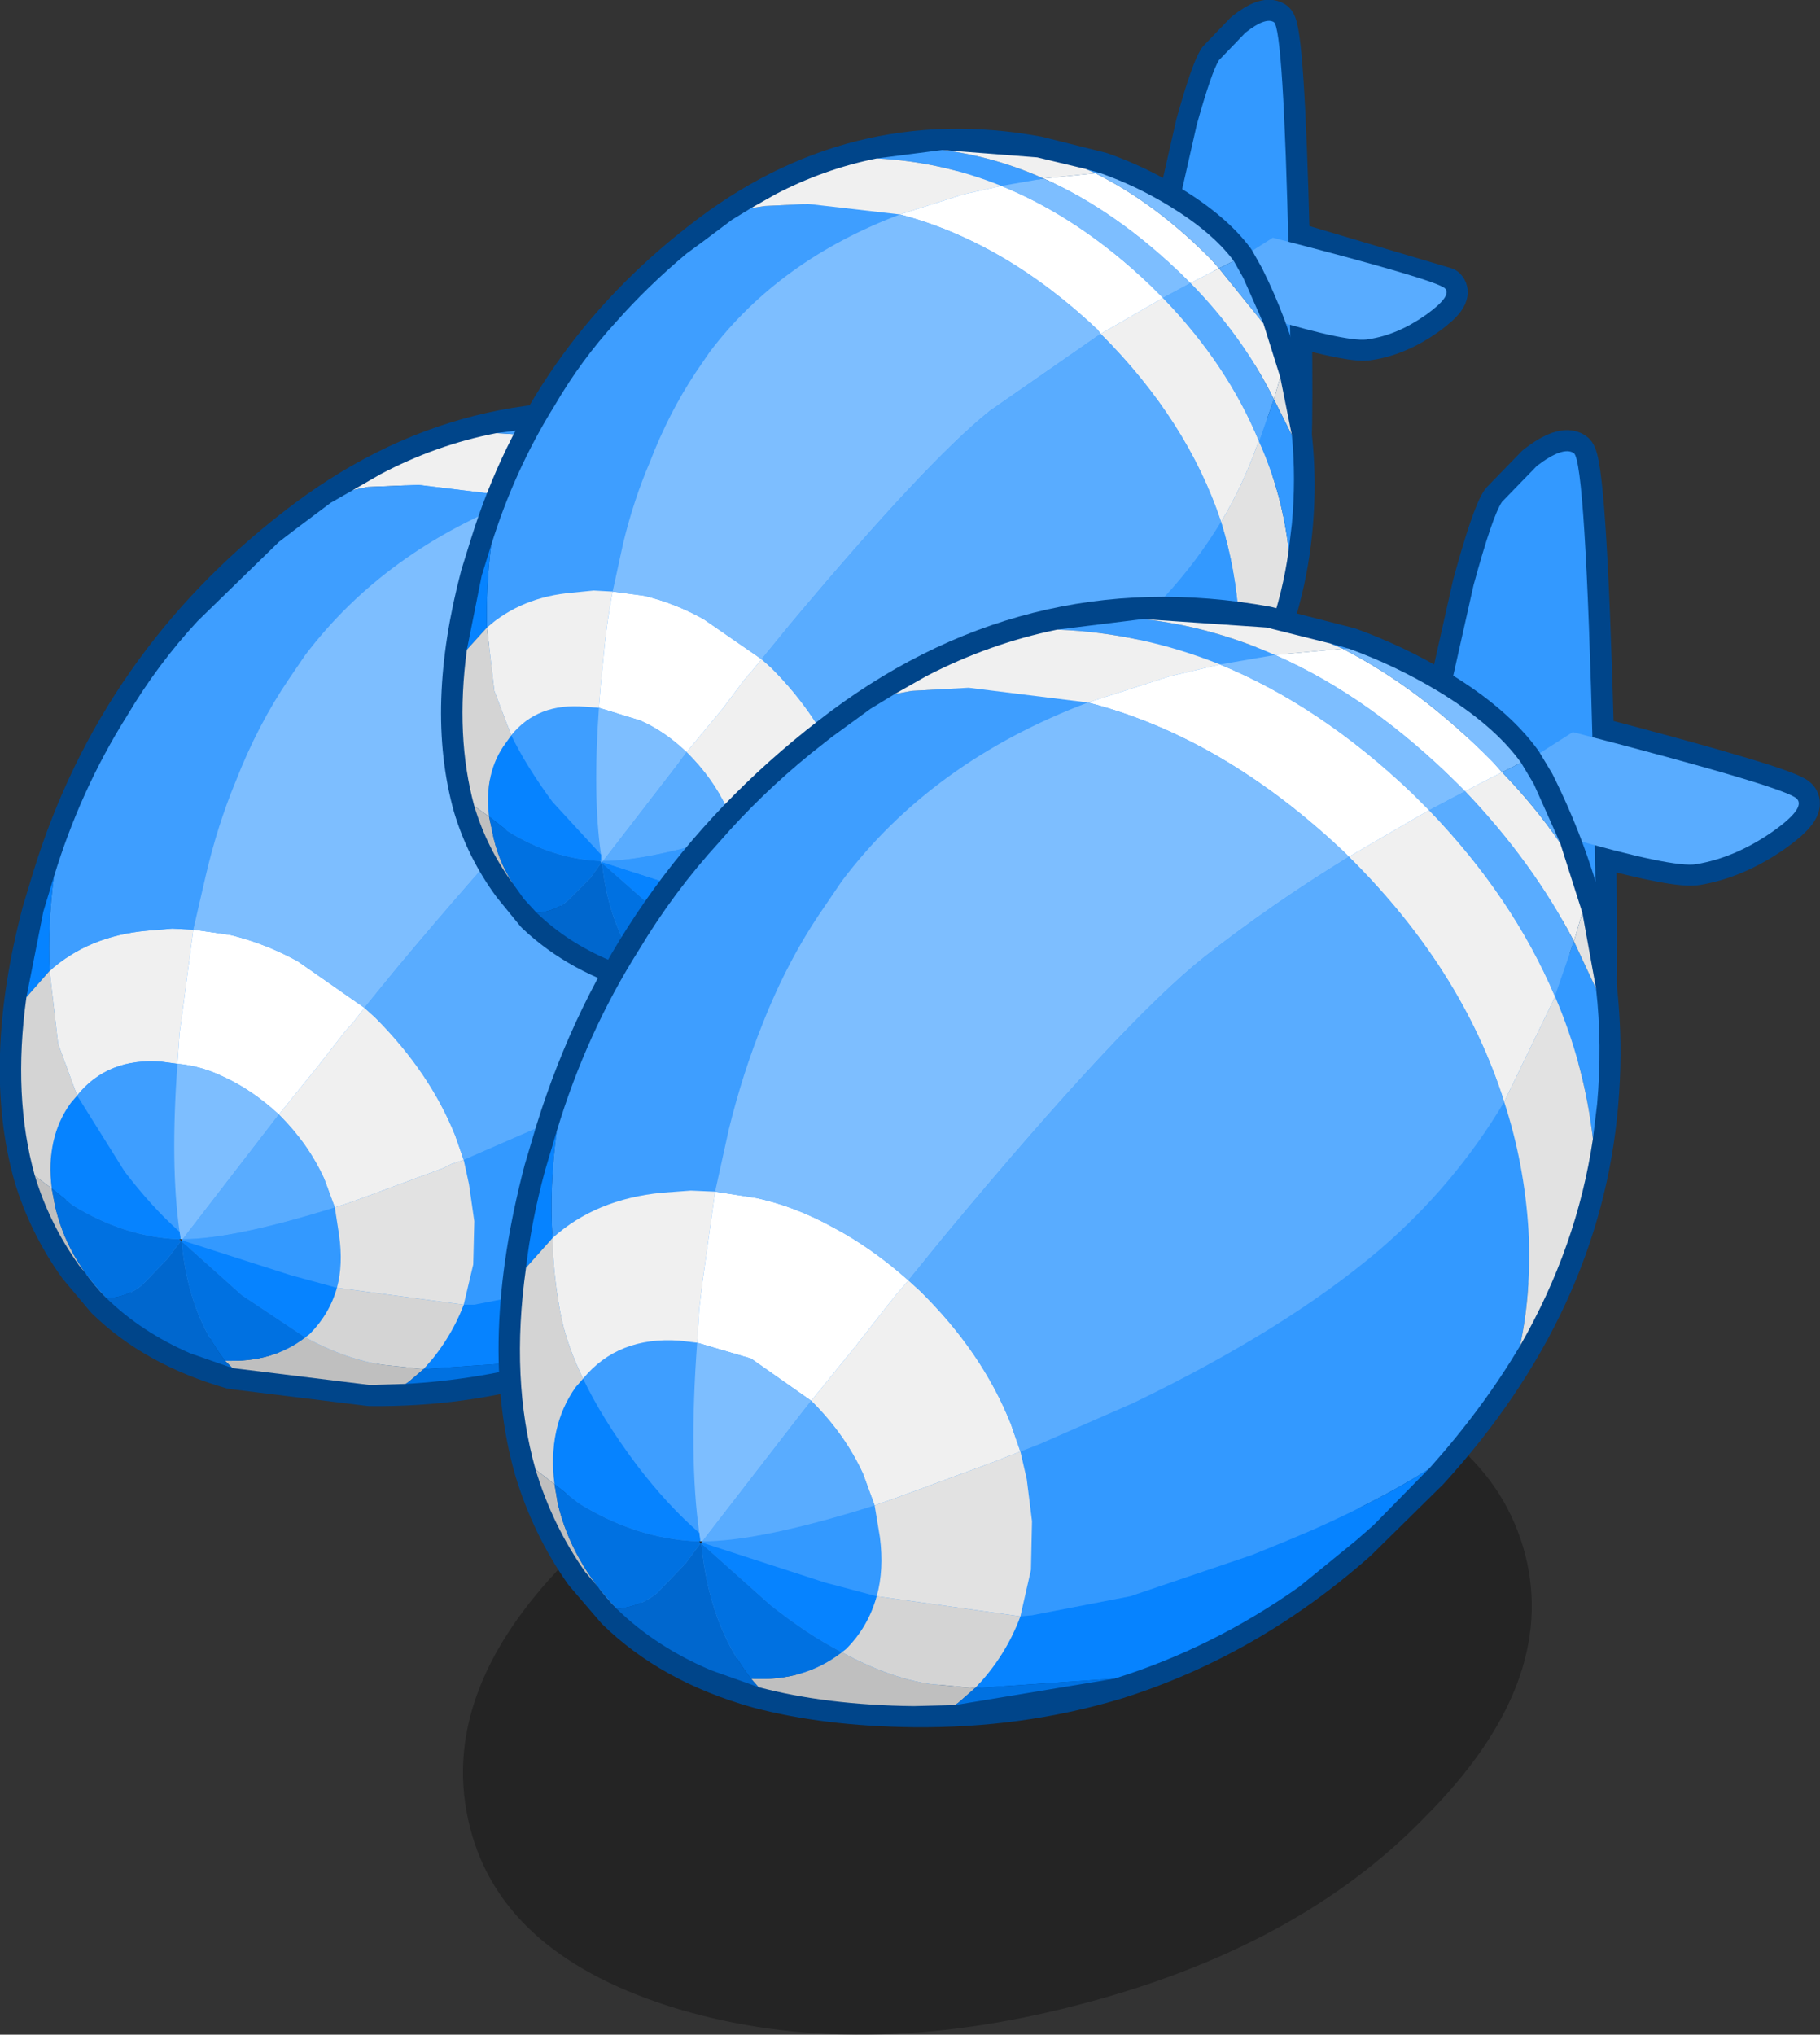 <?xml version="1.0" encoding="UTF-8" standalone="no"?>
<svg xmlns:xlink="http://www.w3.org/1999/xlink" height="96.3px" width="86.15px" xmlns="http://www.w3.org/2000/svg">
  <rect width="100%" height="100%" fill="#333333" stroke="none"/>
  <g transform="matrix(1.0, 0.0, 0.0, 1.0, 13.3, 35.6)">
    <path d="M58.9 38.0 Q60.45 44.1 54.15 50.4 48.15 56.6 37.7 59.3 27.3 62.0 18.85 59.5 10.5 57.0 8.95 50.9 7.35 44.65 13.4 38.4 19.7 32.45 30.1 29.75 40.55 27.05 48.7 29.3 57.3 31.75 58.9 38.0" fill="#000000" fill-opacity="0.302" fill-rule="evenodd" stroke="none"/>
    <path d="M27.6 -16.95 Q28.4 -19.85 28.8 -20.45 L30.25 -21.95 Q31.35 -22.8 31.8 -22.5 32.3 -22.15 32.6 -10.6 40.7 -8.45 41.1 -8.05 41.5 -7.65 40.05 -6.6 38.5 -5.55 36.95 -5.3 36.15 -5.15 32.7 -6.1 32.8 2.55 32.45 2.95 32.1 3.35 30.15 2.35 L28.25 1.3 26.65 -4.65 26.5 -7.95 Q26.45 -11.45 26.65 -12.65 L27.6 -16.95" fill="#59acff" fill-rule="evenodd" stroke="none"/>
    <path d="M27.6 -16.95 Q28.4 -19.85 28.8 -20.45 L30.25 -21.95 Q31.35 -22.8 31.8 -22.5 32.3 -22.15 32.6 -10.6 40.7 -8.45 41.1 -8.05 41.5 -7.65 40.05 -6.6 38.5 -5.55 36.95 -5.3 36.15 -5.15 32.7 -6.1 32.8 2.55 32.45 2.95 32.1 3.35 30.15 2.35 L28.25 1.3 26.65 -4.65 26.5 -7.95 Q26.45 -11.45 26.65 -12.65 L27.6 -16.95 Z" fill="none" stroke="#00458a" stroke-linecap="round" stroke-linejoin="round" stroke-width="2.0"/>
    <path d="M27.6 -16.95 Q28.4 -19.85 28.8 -20.45 L30.25 -21.95 Q31.35 -22.8 31.8 -22.5 32.3 -22.15 32.6 -9.85 32.9 2.45 32.45 2.95 32.1 3.35 30.15 2.35 L28.25 1.3 26.65 -4.65 26.5 -7.95 Q26.45 -11.45 26.65 -12.65 L27.6 -16.95" fill="#3399ff" fill-rule="evenodd" stroke="none"/>
    <path d="M31.75 -10.8 Q40.65 -8.5 41.1 -8.05 41.5 -7.65 40.05 -6.6 38.5 -5.55 36.95 -5.3 36.0 -5.1 31.4 -6.45 L27.05 -7.8 31.75 -10.8" fill="#59acff" fill-rule="evenodd" stroke="none"/>
    <path d="M29.6 -9.55 L30.1 -8.65 Q31.45 -6.0 32.15 -3.25 33.1 0.65 32.75 4.75 32.05 13.05 25.7 20.05 L22.7 23.0 Q18.1 27.05 12.6 28.8 8.6 30.0 4.2 29.95 L-2.3 29.15 Q-5.95 28.1 -8.25 25.85 L-9.55 24.3 Q-10.95 22.35 -11.65 20.05 -13.15 14.75 -11.25 7.55 L-10.75 5.9 Q-7.65 -4.1 0.75 -10.6 8.95 -17.0 18.95 -15.2 L22.4 -14.3 Q24.35 -13.6 26.1 -12.55 28.45 -11.1 29.6 -9.55 M-4.75 23.15 L-4.7 23.15 -4.7 23.1 -4.65 23.05 -4.85 23.05 -4.75 23.1 -4.75 23.15" fill="#3e9eff" fill-rule="evenodd" stroke="none"/>
    <path d="M29.6 -9.55 Q28.45 -11.1 26.1 -12.55 24.35 -13.6 22.4 -14.3 L18.95 -15.2 Q8.95 -17.0 0.75 -10.6 -7.65 -4.1 -10.75 5.9 L-11.25 7.55 Q-13.15 14.75 -11.65 20.05 -10.95 22.35 -9.55 24.3 L-8.25 25.85 Q-5.95 28.1 -2.3 29.15 L4.2 29.95 Q8.6 30.0 12.6 28.8 18.1 27.05 22.7 23.0 L25.7 20.05 Q32.05 13.05 32.75 4.75 33.1 0.65 32.15 -3.25 31.45 -6.0 30.1 -8.65 L29.6 -9.55 Z" fill="none" stroke="#00458a" stroke-linecap="round" stroke-linejoin="round" stroke-width="2.0"/>
    <path d="M19.3 -14.05 Q16.6 -15.25 13.75 -15.55 L18.95 -15.2 21.6 -14.55 22.1 -14.3 19.3 -14.05 M10.2 -15.1 Q13.7 -14.95 17.0 -13.65 L14.9 -13.15 11.45 -12.05 6.5 -12.65 4.1 -12.55 3.4 -12.4 4.7 -13.15 Q7.35 -14.55 10.2 -15.1 M-10.95 10.35 Q-9.1 8.7 -6.35 8.45 L-5.15 8.35 -4.15 8.4 -4.65 12.2 -4.8 13.3 -4.9 14.75 -5.65 14.65 Q-8.2 14.45 -9.65 16.25 L-10.55 13.8 -10.95 10.35 M22.4 -5.6 L25.35 -7.3 25.75 -7.55 Q29.25 -3.9 31.0 0.25 L30.95 0.35 Q30.1 2.6 28.9 4.65 27.1 -0.9 22.4 -5.6 M31.8 -2.05 Q30.1 -5.4 27.25 -8.35 L28.8 -9.15 31.2 -6.15 32.15 -3.25 31.8 -2.05 M3.95 12.1 L4.45 12.55 Q7.05 15.15 8.25 18.15 L8.65 19.3 8.05 19.5 7.65 19.7 3.45 21.25 2.55 21.55 2.05 20.2 Q1.3 18.55 -0.05 17.2 L-0.1 17.15 1.8 14.8 3.05 13.2 3.45 12.75 3.95 12.1" fill="#f0f0f0" fill-rule="evenodd" stroke="none"/>
    <path d="M17.0 -13.65 Q21.2 -11.9 25.05 -8.25 L25.75 -7.55 25.35 -7.3 22.4 -5.6 22.2 -5.8 Q17.15 -10.6 11.45 -12.05 L14.9 -13.15 17.0 -13.65 M27.25 -8.35 L27.05 -8.55 Q23.3 -12.25 19.3 -14.05 L22.1 -14.3 Q25.4 -12.65 28.4 -9.6 L28.8 -9.15 27.25 -8.35 M-4.15 8.4 L-2.4 8.65 Q-0.75 9.05 0.8 9.9 L3.95 12.1 3.45 12.75 3.05 13.2 1.8 14.8 -0.1 17.15 Q-1.35 16.0 -2.65 15.4 -3.75 14.85 -4.9 14.75 L-4.8 13.3 -4.65 12.2 -4.15 8.4" fill="#ffffff" fill-rule="evenodd" stroke="none"/>
    <path d="M19.3 -14.05 L17.0 -13.65 Q13.7 -14.95 10.2 -15.1 L13.75 -15.55 Q16.6 -15.25 19.3 -14.05 M22.1 -14.3 L21.6 -14.55 22.4 -14.3 22.1 -14.3 M3.4 -12.4 L4.1 -12.55 6.5 -12.65 11.45 -12.05 Q4.95 -9.6 1.15 -4.6 L0.4 -3.5 Q-1.1 -1.3 -2.15 1.4 -3.0 3.45 -3.55 5.8 L-4.15 8.4 -5.15 8.35 -6.35 8.45 Q-9.1 8.7 -10.95 10.35 -11.05 8.2 -10.75 5.9 -9.5 1.8 -7.3 -1.7 -5.85 -4.15 -3.95 -6.2 L-0.1 -9.95 0.75 -10.6 2.35 -11.8 3.4 -12.4 M-9.65 16.25 Q-8.2 14.45 -5.65 14.65 L-4.9 14.75 Q-5.25 19.55 -4.8 22.7 -6.1 21.55 -7.4 19.85 L-9.65 16.25" fill="#3e9eff" fill-rule="evenodd" stroke="none"/>
    <path d="M17.0 -13.65 L19.3 -14.05 Q23.3 -12.25 27.05 -8.55 L27.25 -8.35 25.75 -7.55 25.05 -8.25 Q21.2 -11.9 17.0 -13.65 M-4.15 8.4 L-3.55 5.8 Q-3.0 3.45 -2.15 1.4 -1.1 -1.3 0.4 -3.5 L1.15 -4.6 Q4.95 -9.6 11.45 -12.05 17.15 -10.6 22.2 -5.8 L22.4 -5.6 Q19.05 -3.55 16.35 -1.4 12.9 1.35 5.5 10.2 L3.95 12.1 0.8 9.9 Q-0.75 9.05 -2.4 8.65 L-4.15 8.4 M28.8 -9.15 L28.4 -9.6 Q25.4 -12.65 22.1 -14.3 L22.4 -14.3 Q24.35 -13.6 26.1 -12.55 28.45 -11.1 29.6 -9.55 L28.8 -9.15 M-4.9 14.75 Q-3.75 14.85 -2.65 15.4 -1.35 16.0 -0.1 17.15 L-0.6 17.8 -4.65 23.05 -4.75 23.05 -4.8 22.7 Q-5.25 19.55 -4.9 14.75" fill="#7dbeff" fill-rule="evenodd" stroke="none"/>
    <path d="M25.75 -7.55 L27.25 -8.35 Q30.1 -5.4 31.8 -2.05 L31.0 0.25 Q29.25 -3.9 25.75 -7.55 M29.6 -9.55 L30.1 -8.65 31.2 -6.15 28.8 -9.15 29.6 -9.55 M3.95 12.1 L5.5 10.2 Q12.9 1.35 16.35 -1.4 19.05 -3.55 22.4 -5.6 27.1 -0.9 28.9 4.65 26.8 8.15 23.65 10.85 19.8 14.15 13.35 17.25 L9.45 18.95 8.65 19.3 8.25 18.15 Q7.05 15.15 4.45 12.55 L3.95 12.1 M-0.1 17.15 L-0.05 17.2 Q1.3 18.55 2.05 20.2 L2.55 21.55 Q-2.25 23.05 -4.65 23.05 L-0.6 17.8 -0.1 17.15" fill="#59acff" fill-rule="evenodd" stroke="none"/>
    <path d="M31.0 0.25 L31.8 -2.05 32.75 -0.1 Q33.0 2.25 32.75 4.75 L32.6 6.2 Q32.25 3.1 31.0 0.25 M29.55 14.85 L25.8 19.95 25.7 20.05 20.9 22.55 Q20.3 22.75 19.75 23.05 L18.3 23.6 13.25 25.35 9.15 26.15 8.65 26.15 9.1 24.25 9.15 22.2 8.9 20.45 8.65 19.3 9.45 18.95 13.35 17.25 Q19.8 14.15 23.65 10.85 26.8 8.15 28.9 4.65 29.7 7.2 29.9 10.0 30.05 12.6 29.55 14.85 M2.55 21.55 L2.75 22.85 Q2.95 24.25 2.65 25.35 L0.45 24.75 -4.7 23.1 -4.65 23.05 Q-2.25 23.05 2.55 21.55" fill="#3399ff" fill-rule="evenodd" stroke="none"/>
    <path d="M32.15 -3.25 L32.75 -0.1 31.8 -2.05 32.15 -3.25 M32.6 6.2 Q31.95 10.7 29.55 14.85 30.05 12.6 29.9 10.0 29.7 7.2 28.9 4.65 30.1 2.6 30.95 0.35 L31.0 0.25 Q32.25 3.1 32.6 6.2 M8.65 19.3 L8.9 20.45 9.15 22.2 9.1 24.25 8.65 26.15 2.65 25.35 Q2.95 24.25 2.75 22.85 L2.55 21.55 3.45 21.25 7.65 19.7 8.05 19.5 8.65 19.3" fill="#e2e2e2" fill-rule="evenodd" stroke="none"/>
    <path d="M-10.75 5.9 Q-11.05 8.2 -10.95 10.35 L-12.05 11.6 -11.25 7.55 -10.75 5.9 M25.7 20.05 L23.5 22.3 23.4 22.35 22.7 23.0 20.3 24.95 Q16.7 27.5 12.6 28.8 L6.75 29.2 Q8.0 27.85 8.65 26.15 L9.15 26.15 13.25 25.35 18.3 23.6 19.75 23.05 Q20.3 22.75 20.9 22.55 L25.7 20.05 M-4.7 23.1 L0.45 24.75 2.65 25.35 Q2.3 26.6 1.35 27.55 L1.15 27.7 -1.85 25.7 -4.7 23.15 -4.7 23.1 M-4.75 23.05 L-4.85 23.05 Q-7.4 22.95 -9.85 21.45 L-10.85 20.65 Q-11.15 18.25 -9.95 16.6 L-9.65 16.25 -7.4 19.85 Q-6.1 21.55 -4.8 22.7 L-4.75 23.05" fill="#0683ff" fill-rule="evenodd" stroke="none"/>
    <path d="M5.9 29.9 L4.2 29.95 -2.3 29.15 -2.65 28.8 Q-0.4 28.9 1.15 27.7 3.1 28.75 4.85 29.0 L6.75 29.2 6.05 29.8 5.9 29.9 M-8.25 25.85 L-9.55 24.3 Q-10.95 22.35 -11.65 20.05 L-10.85 20.65 -10.7 21.45 Q-10.15 23.9 -8.25 25.85" fill="#bfbfbf" fill-rule="evenodd" stroke="none"/>
    <path d="M12.6 28.8 Q9.4 29.7 5.9 29.9 L6.05 29.8 6.75 29.2 12.6 28.8 M-4.85 23.05 L-4.75 23.1 -4.75 23.15 -5.35 23.95 -6.55 25.2 Q-7.25 25.8 -8.25 25.85 -10.15 23.9 -10.7 21.45 L-10.85 20.65 -9.85 21.45 Q-7.4 22.95 -4.85 23.05 M-4.7 23.15 L-1.85 25.7 1.15 27.7 Q-0.4 28.9 -2.65 28.8 -4.4 26.55 -4.7 23.15" fill="#0071e1" fill-rule="evenodd" stroke="none"/>
    <path d="M-11.65 20.05 Q-12.7 16.3 -12.05 11.6 L-10.95 10.35 -10.55 13.8 -9.65 16.25 -9.95 16.6 Q-11.15 18.25 -10.85 20.65 L-11.65 20.05 M2.65 25.35 L8.65 26.15 Q8.0 27.85 6.75 29.2 L4.85 29.0 Q3.1 28.75 1.15 27.7 L1.35 27.55 Q2.3 26.6 2.65 25.35" fill="#d4d4d4" fill-rule="evenodd" stroke="none"/>
    <path d="M-2.3 29.15 L-4.3 28.45 Q-6.6 27.45 -8.25 25.85 -7.25 25.8 -6.55 25.2 L-5.35 23.95 -4.75 23.15 -4.7 23.15 Q-4.4 26.55 -2.65 28.8 L-2.3 29.15" fill="#0067ce" fill-rule="evenodd" stroke="none"/>
    <path d="M44.4 -32.75 L45.65 -34.05 Q46.6 -34.8 47.0 -34.55 47.45 -34.25 47.7 -24.15 L55.1 -21.95 Q55.45 -21.6 54.2 -20.7 52.85 -19.75 51.5 -19.55 50.8 -19.4 47.8 -20.25 47.9 -12.7 47.55 -12.35 47.25 -12.0 45.55 -12.9 L43.9 -13.8 42.5 -19.0 42.4 -21.85 42.5 -25.95 43.35 -29.7 Q44.05 -32.2 44.4 -32.75" fill="#59acff" fill-rule="evenodd" stroke="none"/>
    <path d="M44.4 -32.75 L45.65 -34.05 Q46.6 -34.8 47.0 -34.55 47.45 -34.25 47.7 -24.15 L55.1 -21.95 Q55.45 -21.6 54.2 -20.7 52.85 -19.75 51.5 -19.55 50.8 -19.4 47.8 -20.25 47.9 -12.7 47.55 -12.35 47.25 -12.0 45.55 -12.9 L43.9 -13.8 42.5 -19.0 42.4 -21.85 42.5 -25.95 43.35 -29.7 Q44.05 -32.2 44.4 -32.75 Z" fill="none" stroke="#00458a" stroke-linecap="round" stroke-linejoin="round" stroke-width="2.0"/>
    <path d="M47.0 -34.55 Q47.45 -34.25 47.7 -23.5 47.95 -12.8 47.55 -12.35 47.25 -12.0 45.55 -12.9 L43.9 -13.8 42.5 -19.0 42.4 -21.85 42.5 -25.95 43.35 -29.7 Q44.05 -32.2 44.4 -32.75 L45.65 -34.05 Q46.6 -34.8 47.0 -34.55" fill="#3399ff" fill-rule="evenodd" stroke="none"/>
    <path d="M46.65 -20.55 L42.85 -21.75 46.95 -24.35 Q54.7 -22.35 55.1 -21.95 55.45 -21.6 54.2 -20.7 52.85 -19.75 51.5 -19.55 50.65 -19.35 46.65 -20.55" fill="#59acff" fill-rule="evenodd" stroke="none"/>
    <path d="M19.95 -24.15 Q27.1 -29.75 35.8 -28.15 L38.8 -27.4 Q40.5 -26.8 42.05 -25.85 44.1 -24.6 45.1 -23.25 L45.55 -22.45 Q46.7 -20.15 47.3 -17.75 48.15 -14.35 47.85 -10.8 47.25 -3.55 41.7 2.55 L39.1 5.1 Q35.1 8.65 30.3 10.15 26.8 11.2 22.95 11.15 L17.3 10.45 Q14.15 9.55 12.1 7.6 L11.0 6.25 Q9.75 4.55 9.15 2.55 7.85 -2.1 9.5 -8.35 L9.95 -9.8 Q12.65 -18.5 19.95 -24.15 M15.1 5.15 L15.15 5.2 15.15 5.25 15.2 5.25 15.2 5.2 15.25 5.15 15.1 5.15" fill="#3e9eff" fill-rule="evenodd" stroke="none"/>
    <path d="M19.95 -24.15 Q12.65 -18.5 9.95 -9.8 L9.5 -8.35 Q7.85 -2.1 9.15 2.55 9.75 4.55 11.0 6.25 L12.1 7.6 Q14.15 9.55 17.3 10.45 L22.95 11.15 Q26.8 11.2 30.3 10.15 35.1 8.65 39.1 5.1 L41.7 2.55 Q47.25 -3.55 47.85 -10.8 48.15 -14.35 47.3 -17.75 46.7 -20.15 45.55 -22.45 L45.1 -23.25 Q44.1 -24.6 42.05 -25.85 40.5 -26.8 38.8 -27.4 L35.8 -28.15 Q27.1 -29.75 19.95 -24.15 Z" fill="none" stroke="#00458a" stroke-linecap="round" stroke-linejoin="round" stroke-width="2.0"/>
    <path d="M22.25 -25.75 L22.9 -25.85 24.95 -25.95 29.3 -25.45 Q23.6 -23.3 20.3 -18.95 L19.65 -18.0 Q18.35 -16.05 17.45 -13.7 16.7 -11.95 16.2 -9.9 L15.7 -7.6 14.8 -7.65 13.8 -7.55 Q11.4 -7.35 9.75 -5.9 9.7 -7.8 9.95 -9.8 11.05 -13.35 12.95 -16.4 14.2 -18.55 15.85 -20.35 17.35 -22.05 19.2 -23.6 L19.95 -24.15 21.35 -25.2 22.25 -25.75 M34.1 -26.8 Q31.25 -27.95 28.2 -28.1 L31.3 -28.5 Q33.75 -28.2 36.1 -27.15 L34.1 -26.8 M38.1 -27.6 L38.8 -27.4 38.55 -27.4 38.1 -27.6 M10.9 -0.8 Q12.15 -2.35 14.4 -2.15 L15.05 -2.1 Q14.75 2.1 15.15 4.85 L12.85 2.35 Q11.6 0.65 10.9 -0.8" fill="#3e9eff" fill-rule="evenodd" stroke="none"/>
    <path d="M22.25 -25.75 L23.4 -26.4 Q25.7 -27.6 28.2 -28.1 31.25 -27.95 34.1 -26.8 L32.3 -26.4 29.3 -25.45 24.95 -25.95 22.9 -25.85 22.25 -25.75 M31.3 -28.5 L35.8 -28.15 38.1 -27.6 38.55 -27.4 36.1 -27.15 Q33.75 -28.2 31.3 -28.5 M46.5 -20.3 L47.3 -17.75 47.0 -16.7 Q45.55 -19.65 43.05 -22.2 L44.4 -22.9 46.5 -20.3 M38.8 -19.8 L41.4 -21.3 41.75 -21.5 Q44.8 -18.35 46.3 -14.7 L46.25 -14.65 Q45.55 -12.65 44.5 -10.9 42.9 -15.7 38.8 -19.8 M10.9 -0.8 L10.1 -2.9 9.75 -5.9 Q11.4 -7.35 13.8 -7.55 L14.8 -7.65 15.7 -7.6 Q15.4 -6.05 15.25 -4.3 L15.15 -3.35 15.05 -2.1 14.4 -2.15 Q12.15 -2.35 10.9 -0.8 M19.2 0.0 L20.9 -2.05 21.95 -3.45 22.3 -3.85 22.75 -4.4 23.2 -4.0 Q25.45 -1.75 26.5 0.9 L26.85 1.9 26.3 2.05 25.95 2.25 Q23.95 2.95 22.3 3.6 21.9 3.65 21.55 3.85 L21.1 2.65 Q20.45 1.25 19.25 0.05 L19.2 0.0" fill="#f0f0f0" fill-rule="evenodd" stroke="none"/>
    <path d="M29.3 -25.45 L32.3 -26.4 34.1 -26.8 Q37.8 -25.3 41.15 -22.1 L41.75 -21.5 41.4 -21.3 38.8 -19.8 38.65 -20.0 Q34.25 -24.15 29.3 -25.45 M36.1 -27.15 L38.55 -27.4 Q41.45 -25.95 44.05 -23.3 L44.4 -22.9 43.05 -22.2 42.85 -22.4 Q39.6 -25.6 36.1 -27.15 M15.7 -7.6 L17.2 -7.4 Q18.65 -7.05 20.0 -6.3 L22.75 -4.4 22.3 -3.85 21.95 -3.45 20.9 -2.05 19.2 0.0 Q18.15 -1.0 17.0 -1.5 L15.05 -2.1 15.15 -3.35 15.25 -4.3 Q15.4 -6.05 15.7 -7.6" fill="#ffffff" fill-rule="evenodd" stroke="none"/>
    <path d="M38.8 -27.4 Q40.5 -26.8 42.05 -25.85 44.1 -24.6 45.1 -23.25 L44.4 -22.9 44.05 -23.3 Q41.45 -25.95 38.55 -27.4 L38.8 -27.4 M34.1 -26.8 L36.1 -27.15 Q39.6 -25.6 42.85 -22.4 L43.05 -22.2 41.75 -21.5 41.15 -22.1 Q37.8 -25.3 34.1 -26.8 M15.7 -7.6 L16.2 -9.9 Q16.7 -11.95 17.45 -13.7 18.35 -16.05 19.65 -18.0 L20.3 -18.95 Q23.6 -23.3 29.3 -25.45 34.25 -24.15 38.65 -20.0 L38.8 -19.8 33.55 -16.15 Q30.55 -13.75 24.1 -6.05 L22.75 -4.4 20.0 -6.3 Q18.65 -7.05 17.2 -7.4 L15.7 -7.6 M15.05 -2.1 L17.0 -1.5 Q18.15 -1.0 19.2 0.0 L18.8 0.55 15.25 5.15 15.15 5.15 15.15 4.85 Q14.75 2.1 15.05 -2.1" fill="#7dbeff" fill-rule="evenodd" stroke="none"/>
    <path d="M41.7 2.55 L39.8 4.5 39.7 4.55 39.1 5.1 37.0 6.8 Q33.85 9.0 30.3 10.15 L25.2 10.5 Q26.3 9.35 26.85 7.85 L27.3 7.85 30.85 7.15 35.25 5.6 36.5 5.15 37.5 4.7 Q40.0 3.6 41.7 2.55 M8.8 -4.85 L9.5 -8.35 9.95 -9.8 Q9.7 -7.8 9.75 -5.9 L8.8 -4.85 M10.9 -0.8 Q11.6 0.65 12.85 2.35 L15.15 4.85 15.15 5.15 15.1 5.15 Q12.85 5.05 10.75 3.75 L9.85 3.05 Q9.6 0.95 10.65 -0.45 L10.9 -0.8 M15.2 5.2 L19.7 6.65 21.6 7.15 Q21.3 8.25 20.5 9.05 L20.3 9.2 17.7 7.45 15.2 5.25 15.2 5.2" fill="#0683ff" fill-rule="evenodd" stroke="none"/>
    <path d="M9.15 2.55 Q8.25 -0.75 8.8 -4.85 L9.75 -5.9 10.1 -2.9 10.9 -0.8 10.65 -0.45 Q9.6 0.95 9.85 3.05 L9.15 2.55 M26.85 7.85 Q26.3 9.35 25.2 10.5 L23.55 10.35 Q22.0 10.1 20.3 9.2 L20.5 9.05 Q21.3 8.25 21.6 7.15 24.9 7.9 26.85 7.85" fill="#d4d4d4" fill-rule="evenodd" stroke="none"/>
    <path d="M45.1 -23.25 L45.55 -22.45 46.5 -20.3 44.4 -22.9 45.1 -23.25 M41.75 -21.5 L43.05 -22.2 Q45.55 -19.65 47.0 -16.7 L46.3 -14.7 Q44.8 -18.35 41.75 -21.5 M22.75 -4.4 L24.1 -6.05 Q30.55 -13.75 33.55 -16.15 L38.8 -19.8 Q42.9 -15.7 44.5 -10.9 42.65 -7.85 39.9 -5.5 36.55 -2.6 30.95 0.1 L27.55 1.55 26.85 1.9 26.5 0.9 Q25.45 -1.75 23.2 -4.0 L22.75 -4.4 M19.2 0.0 L19.25 0.05 Q20.45 1.25 21.1 2.65 L21.55 3.85 Q17.35 5.15 15.25 5.15 L18.8 0.55 19.2 0.0" fill="#59acff" fill-rule="evenodd" stroke="none"/>
    <path d="M47.3 -17.75 L47.85 -15.0 47.0 -16.7 47.3 -17.75 M47.7 -9.55 Q47.15 -5.6 45.05 -2.0 45.5 -3.95 45.35 -6.2 45.2 -8.65 44.5 -10.9 45.55 -12.65 46.25 -14.65 L46.3 -14.7 Q47.4 -12.25 47.7 -9.55 M21.55 3.85 Q21.9 3.65 22.3 3.6 23.95 2.95 25.95 2.25 L26.3 2.05 26.85 1.9 27.05 2.9 27.3 4.4 27.25 6.2 26.85 7.85 Q24.9 7.9 21.6 7.15 21.9 6.2 21.7 4.95 L21.55 3.85" fill="#e2e2e2" fill-rule="evenodd" stroke="none"/>
    <path d="M47.85 -15.0 Q48.05 -12.95 47.85 -10.8 L47.7 -9.55 Q47.4 -12.25 46.3 -14.7 L47.0 -16.7 47.85 -15.0 M45.05 -2.0 L41.8 2.45 41.7 2.55 Q40.0 3.6 37.5 4.7 L36.5 5.15 35.25 5.6 30.85 7.15 27.3 7.85 26.85 7.85 27.25 6.2 27.3 4.4 27.05 2.9 26.85 1.9 27.55 1.55 30.95 0.1 Q36.55 -2.6 39.9 -5.5 42.65 -7.85 44.5 -10.9 45.2 -8.65 45.35 -6.2 45.5 -3.95 45.05 -2.0 M21.55 3.85 L21.7 4.95 Q21.9 6.2 21.6 7.15 L19.7 6.65 15.2 5.2 15.25 5.15 Q17.35 5.15 21.55 3.85" fill="#3399ff" fill-rule="evenodd" stroke="none"/>
    <path d="M24.45 11.1 L22.95 11.15 17.3 10.45 17.0 10.15 Q18.95 10.25 20.3 9.2 22.0 10.1 23.55 10.35 L25.2 10.5 24.6 11.0 24.45 11.1 M11.0 6.25 Q9.75 4.55 9.15 2.55 L9.85 3.05 10.0 3.75 Q10.25 5.1 11.0 6.25" fill="#bfbfbf" fill-rule="evenodd" stroke="none"/>
    <path d="M30.3 10.15 L24.45 11.1 24.6 11.0 25.2 10.5 30.3 10.15 M12.1 7.6 L11.5 6.95 11.0 6.25 Q10.25 5.1 10.0 3.75 L9.85 3.05 10.75 3.75 Q12.85 5.05 15.1 5.15 L15.15 5.2 15.15 5.25 14.65 5.95 13.6 7.0 Q13.0 7.55 12.1 7.6 M15.2 5.25 L17.7 7.45 20.3 9.2 Q18.95 10.25 17.0 10.15 15.5 8.2 15.2 5.25" fill="#0071e1" fill-rule="evenodd" stroke="none"/>
    <path d="M17.3 10.45 L15.55 9.85 Q13.55 9.0 12.1 7.6 13.0 7.55 13.6 7.0 L14.65 5.95 15.15 5.25 15.2 5.25 Q15.5 8.2 17.0 10.15 L17.3 10.45" fill="#0067ce" fill-rule="evenodd" stroke="none"/>
    <path d="M56.45 -7.9 Q57.35 -11.2 57.8 -11.85 L59.45 -13.55 Q60.7 -14.5 61.2 -14.15 61.75 -13.75 62.1 -0.7 71.25 1.7 71.75 2.2 72.2 2.65 70.55 3.8 68.8 5.0 67.0 5.3 66.1 5.45 62.2 4.4 62.35 14.15 61.95 14.6 61.55 15.05 59.35 13.95 L57.2 12.75 55.35 6.0 55.2 2.3 Q55.15 -1.65 55.35 -3.0 L56.45 -7.9" fill="#59acff" fill-rule="evenodd" stroke="none"/>
    <path d="M56.45 -7.9 Q57.35 -11.2 57.8 -11.85 L59.45 -13.55 Q60.7 -14.5 61.2 -14.15 61.75 -13.75 62.1 -0.7 71.25 1.7 71.75 2.2 72.2 2.65 70.55 3.8 68.8 5.0 67.0 5.3 66.1 5.45 62.2 4.4 62.35 14.15 61.95 14.6 61.55 15.05 59.35 13.95 L57.2 12.75 55.35 6.0 55.2 2.3 Q55.15 -1.65 55.35 -3.0 L56.45 -7.9 Z" fill="none" stroke="#00458a" stroke-linecap="round" stroke-linejoin="round" stroke-width="2.0"/>
    <path d="M57.8 -11.85 L59.45 -13.55 Q60.7 -14.5 61.2 -14.15 61.75 -13.75 62.1 0.15 62.45 14.05 61.95 14.6 61.55 15.05 59.35 13.95 L57.2 12.75 55.35 6.0 55.2 2.3 Q55.15 -1.65 55.35 -3.0 L56.45 -7.9 Q57.35 -11.2 57.8 -11.85" fill="#3399ff" fill-rule="evenodd" stroke="none"/>
    <path d="M55.8 2.45 L61.15 -0.95 Q71.2 1.65 71.75 2.2 72.2 2.65 70.55 3.8 68.8 5.0 67.0 5.3 65.95 5.5 60.75 4.0 L55.8 2.45" fill="#59acff" fill-rule="evenodd" stroke="none"/>
    <path d="M46.65 -5.9 L50.55 -4.9 Q52.75 -4.1 54.75 -2.9 57.4 -1.3 58.7 0.5 L59.3 1.5 Q60.8 4.5 61.6 7.6 62.7 12.0 62.3 16.65 61.5 26.05 54.3 33.95 L50.9 37.3 Q45.7 41.9 39.45 43.85 34.95 45.2 29.95 45.15 25.8 45.1 22.6 44.25 18.5 43.1 15.9 40.55 L14.4 38.8 Q12.85 36.6 12.05 33.95 10.35 28.0 12.5 19.8 L13.05 17.95 Q16.55 6.65 26.05 -0.7 35.35 -7.95 46.65 -5.9 M19.9 37.45 L19.9 37.4 19.95 37.35 19.75 37.35 19.85 37.4 19.85 37.45 19.9 37.45" fill="#3e9eff" fill-rule="evenodd" stroke="none"/>
    <path d="M46.65 -5.9 Q35.35 -7.95 26.05 -0.7 16.55 6.65 13.05 17.95 L12.5 19.8 Q10.35 28.0 12.05 33.95 12.85 36.6 14.4 38.8 L15.9 40.55 Q18.5 43.1 22.6 44.25 25.8 45.1 29.95 45.15 34.95 45.2 39.45 43.85 45.7 41.9 50.9 37.3 L54.3 33.95 Q61.5 26.05 62.3 16.65 62.7 12.0 61.6 7.6 60.8 4.5 59.3 1.5 L58.7 0.5 Q57.4 -1.3 54.75 -2.9 52.75 -4.1 50.55 -4.9 L46.65 -5.9 Z" fill="none" stroke="#00458a" stroke-linecap="round" stroke-linejoin="round" stroke-width="2.0"/>
    <path d="M29.05 -2.75 L29.85 -2.9 32.55 -3.05 38.2 -2.35 Q30.8 0.45 26.55 6.1 L25.7 7.35 Q24.0 9.8 22.8 12.85 21.85 15.2 21.2 17.85 L20.55 20.8 19.4 20.75 18.05 20.85 Q14.9 21.15 12.85 23.0 12.7 20.55 13.05 17.95 14.45 13.3 16.95 9.35 18.6 6.6 20.75 4.25 22.7 2.0 25.1 0.05 L26.05 -0.7 27.9 -2.05 29.05 -2.75 M44.45 -4.15 Q40.7 -5.65 36.75 -5.8 L40.8 -6.3 Q44.0 -5.95 47.05 -4.6 L44.45 -4.15 M49.65 -5.15 L50.55 -4.9 50.25 -4.9 49.65 -5.15 M14.3 29.65 Q15.95 27.65 18.85 27.85 L19.7 27.95 Q19.3 33.4 19.8 36.95 18.3 35.65 16.85 33.75 15.2 31.55 14.3 29.65" fill="#3e9eff" fill-rule="evenodd" stroke="none"/>
    <path d="M38.2 -2.35 L32.55 -3.05 29.85 -2.9 29.05 -2.75 30.55 -3.6 Q33.55 -5.15 36.75 -5.8 40.7 -5.65 44.45 -4.15 L42.1 -3.6 38.2 -2.35 M12.85 23.0 Q14.9 21.15 18.05 20.85 L19.4 20.75 20.55 20.8 19.95 25.1 19.8 26.35 19.7 27.95 18.85 27.85 Q15.95 27.65 14.3 29.65 13.6 28.2 13.3 26.9 12.9 25.0 12.85 23.0 M50.55 4.95 L53.9 3.0 54.35 2.75 Q58.3 6.85 60.3 11.55 L60.25 11.7 57.9 16.55 Q55.9 10.25 50.55 4.95 M47.05 -4.6 Q44.0 -5.95 40.8 -6.3 L46.65 -5.9 49.65 -5.15 50.25 -4.9 47.05 -4.6 M60.55 4.3 L61.6 7.6 61.2 8.95 Q59.25 5.2 56.05 1.85 57.0 1.35 57.8 0.95 59.35 2.55 60.55 4.3 M29.7 25.0 L30.25 25.5 Q33.2 28.4 34.55 31.8 L35.0 33.1 34.35 33.35 33.85 33.55 29.1 35.3 28.1 35.65 27.55 34.15 Q26.7 32.3 25.15 30.75 L25.1 30.7 27.25 28.05 28.7 26.2 29.1 25.7 29.7 25.0" fill="#f0f0f0" fill-rule="evenodd" stroke="none"/>
    <path d="M38.2 -2.35 L42.1 -3.6 44.45 -4.15 Q49.2 -2.2 53.55 1.95 L54.35 2.75 53.9 3.0 50.55 4.95 50.35 4.75 Q44.6 -0.7 38.2 -2.35 M50.25 -4.9 Q53.95 -3.0 57.35 0.45 L57.8 0.95 Q57.0 1.35 56.05 1.85 L55.8 1.6 Q51.6 -2.6 47.05 -4.6 L50.25 -4.9 M20.55 20.8 L22.5 21.1 Q24.35 21.5 26.15 22.5 27.95 23.45 29.7 25.0 L29.1 25.7 28.7 26.2 27.25 28.05 25.1 30.7 22.25 28.7 19.7 27.95 19.8 26.35 19.95 25.1 20.55 20.8" fill="#ffffff" fill-rule="evenodd" stroke="none"/>
    <path d="M20.55 20.8 L21.2 17.85 Q21.85 15.2 22.8 12.85 24.0 9.8 25.7 7.35 L26.55 6.1 Q30.8 0.45 38.2 -2.35 44.6 -0.7 50.35 4.75 L50.55 4.95 Q46.8 7.25 43.7 9.7 39.8 12.8 31.45 22.85 L29.7 25.0 Q27.95 23.45 26.15 22.5 24.35 21.5 22.5 21.1 L20.55 20.8 M54.35 2.75 L53.55 1.95 Q49.2 -2.2 44.45 -4.15 L47.05 -4.6 Q51.6 -2.6 55.8 1.6 L56.05 1.85 54.35 2.75 M50.55 -4.9 Q52.75 -4.1 54.75 -2.9 57.4 -1.3 58.7 0.5 L57.8 0.95 57.35 0.45 Q53.95 -3.0 50.25 -4.9 L50.55 -4.9 M19.7 27.95 L22.25 28.7 25.1 30.7 24.55 31.4 19.95 37.35 19.85 37.35 19.8 36.95 Q19.3 33.4 19.7 27.95" fill="#7dbeff" fill-rule="evenodd" stroke="none"/>
    <path d="M62.25 11.2 Q62.55 13.85 62.3 16.65 L62.1 18.3 Q61.7 14.8 60.3 11.55 L61.2 8.95 62.25 11.2 M58.65 28.1 Q56.9 31.05 54.4 33.85 L54.3 33.95 Q52.1 35.35 48.85 36.8 L47.55 37.35 45.95 38.0 40.2 39.95 35.55 40.85 35.0 40.9 35.5 38.7 35.55 36.4 35.3 34.4 35.0 33.1 35.9 32.75 40.35 30.8 Q47.6 27.3 52.0 23.55 55.55 20.5 57.9 16.55 58.85 19.45 59.05 22.6 59.2 25.55 58.65 28.1 M28.1 35.65 L28.35 37.15 Q28.55 38.7 28.2 39.95 L25.75 39.3 19.9 37.4 19.95 37.35 Q22.7 37.35 28.1 35.65" fill="#3399ff" fill-rule="evenodd" stroke="none"/>
    <path d="M61.6 7.6 L62.25 11.2 61.2 8.95 61.6 7.6 M62.1 18.3 Q61.35 23.4 58.65 28.1 59.2 25.55 59.05 22.6 58.85 19.45 57.9 16.55 L60.25 11.7 60.3 11.55 Q61.7 14.8 62.1 18.3 M35.0 33.1 L35.3 34.4 35.55 36.4 35.5 38.7 35.0 40.9 28.2 39.95 Q28.55 38.7 28.35 37.15 L28.1 35.65 29.1 35.3 33.85 33.55 34.35 33.35 35.0 33.1" fill="#e2e2e2" fill-rule="evenodd" stroke="none"/>
    <path d="M58.7 0.5 L59.3 1.5 60.55 4.3 Q59.35 2.55 57.8 0.95 L58.7 0.5 M61.2 8.95 L60.3 11.55 Q58.3 6.85 54.35 2.75 L56.05 1.85 Q59.25 5.2 61.2 8.95 M29.7 25.0 L31.45 22.85 Q39.8 12.8 43.7 9.7 46.8 7.25 50.55 4.95 55.9 10.25 57.9 16.55 55.55 20.5 52.0 23.55 47.6 27.3 40.35 30.8 L35.9 32.75 35.0 33.1 34.55 31.8 Q33.2 28.4 30.25 25.5 L29.7 25.0 M25.1 30.7 L25.15 30.75 Q26.7 32.3 27.55 34.15 L28.1 35.65 Q22.7 37.35 19.95 37.35 L24.55 31.4 25.1 30.7" fill="#59acff" fill-rule="evenodd" stroke="none"/>
    <path d="M13.05 17.95 Q12.7 20.55 12.85 23.0 L11.6 24.4 Q11.85 22.2 12.5 19.8 L13.05 17.95 M54.3 33.95 L51.8 36.5 51.7 36.6 50.9 37.3 48.2 39.5 Q44.1 42.4 39.45 43.85 L32.85 44.3 Q34.3 42.8 35.0 40.9 L35.55 40.85 40.2 39.95 45.95 38.0 47.55 37.35 48.85 36.8 Q52.1 35.35 54.3 33.95 M14.3 29.65 Q15.2 31.55 16.85 33.75 18.3 35.65 19.8 36.95 L19.85 37.35 19.75 37.35 Q16.85 37.25 14.1 35.55 L12.95 34.65 Q12.6 31.95 13.95 30.05 L14.3 29.65 M19.9 37.45 L19.9 37.4 25.75 39.3 28.2 39.95 Q27.8 41.4 26.75 42.45 L26.55 42.6 Q24.9 41.75 23.15 40.35 L19.9 37.45" fill="#0683ff" fill-rule="evenodd" stroke="none"/>
    <path d="M12.05 33.95 Q10.85 29.7 11.6 24.4 L12.85 23.0 Q12.9 25.0 13.3 26.9 13.6 28.2 14.3 29.65 L13.95 30.05 Q12.6 31.95 12.95 34.65 L12.05 33.95 M28.2 39.95 L35.0 40.9 Q34.3 42.8 32.85 44.3 L30.7 44.1 Q28.75 43.8 26.55 42.6 L26.75 42.45 Q27.8 41.4 28.2 39.95" fill="#d4d4d4" fill-rule="evenodd" stroke="none"/>
    <path d="M31.9 45.1 L29.95 45.15 Q25.8 45.1 22.6 44.25 L22.25 43.85 Q24.75 44.0 26.55 42.6 28.75 43.8 30.7 44.1 L32.85 44.3 32.05 45.0 31.9 45.1 M15.9 40.55 L14.4 38.8 Q12.85 36.6 12.05 33.95 L12.95 34.65 13.1 35.55 Q13.75 38.3 15.9 40.55" fill="#bfbfbf" fill-rule="evenodd" stroke="none"/>
    <path d="M39.45 43.85 L31.9 45.1 32.05 45.0 32.85 44.3 39.45 43.85 M12.95 34.65 L14.1 35.55 Q16.85 37.25 19.75 37.35 L19.85 37.4 19.85 37.45 19.15 38.4 17.8 39.8 Q17.0 40.45 15.9 40.55 13.75 38.3 13.1 35.55 L12.95 34.65 M19.9 37.45 L23.15 40.35 Q24.9 41.75 26.55 42.6 24.75 44.0 22.25 43.85 20.25 41.3 19.9 37.45" fill="#0071e1" fill-rule="evenodd" stroke="none"/>
    <path d="M22.6 44.25 L20.35 43.45 Q17.75 42.35 15.9 40.55 17.0 40.45 17.8 39.8 L19.15 38.4 19.85 37.45 19.9 37.45 Q20.25 41.3 22.25 43.85 L22.6 44.25" fill="#0067ce" fill-rule="evenodd" stroke="none"/>
  </g>
</svg>
